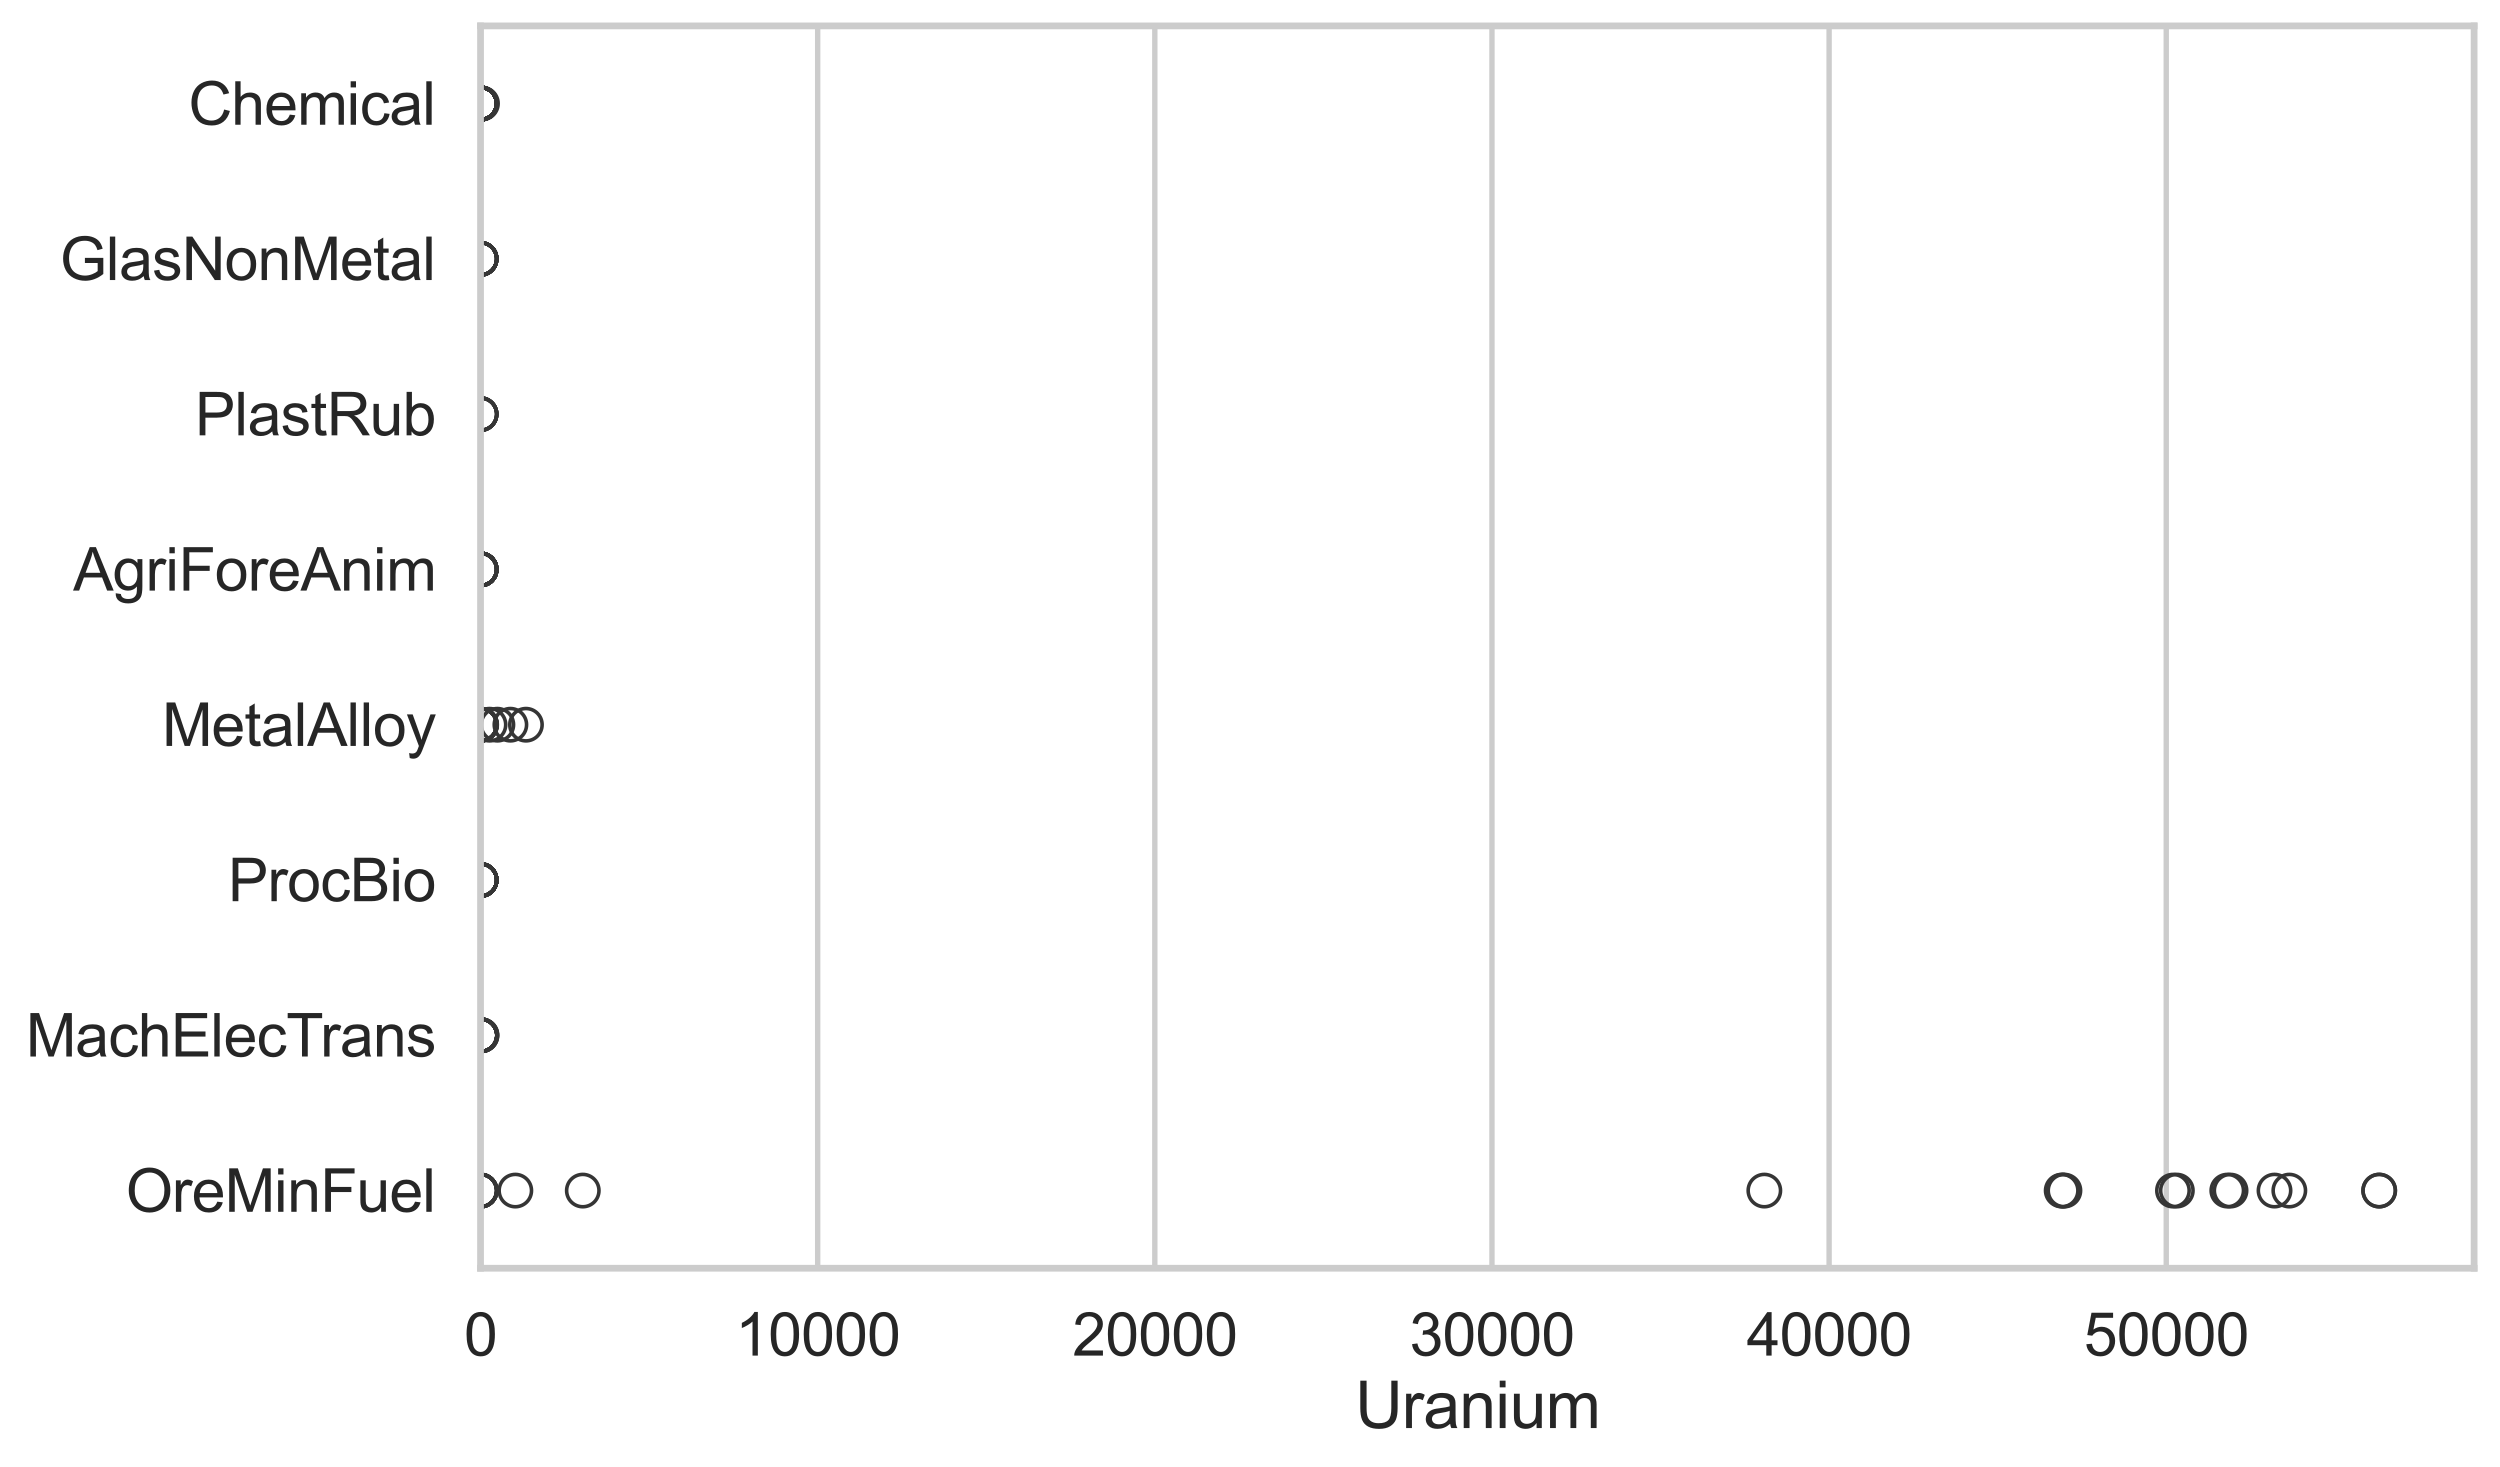 <?xml version="1.0" encoding="utf-8" standalone="no"?>
<!DOCTYPE svg PUBLIC "-//W3C//DTD SVG 1.1//EN"
  "http://www.w3.org/Graphics/SVG/1.1/DTD/svg11.dtd">
<svg xmlns:xlink="http://www.w3.org/1999/xlink" width="695.577pt" height="408.111pt" viewBox="0 0 695.577 408.111" xmlns="http://www.w3.org/2000/svg" version="1.1">
 <defs>
  <style type="text/css">*{stroke-linejoin: round; stroke-linecap: butt}</style>
 </defs>
 <g id="figure_1">
  <g id="patch_1">
   <path d="M 0 408.111 
L 695.577 408.111 
L 695.577 0 
L 0 0 
z
" style="fill: #ffffff"/>
  </g>
  <g id="axes_1">
   <g id="patch_2">
    <path d="M 133.697 352.86 
L 688.377 352.86 
L 688.377 7.2 
L 133.697 7.2 
z
" style="fill: #ffffff"/>
   </g>
   <g id="matplotlib.axis_1">
    <g id="xtick_1">
     <g id="line2d_1">
      <path d="M 133.697 352.86 
L 133.697 7.2 
" clip-path="url(#p83371b6744)" style="fill: none; stroke: #cccccc; stroke-width: 1.5; stroke-linecap: round"/>
     </g>
     <g id="text_1">
      <!-- 0 -->
      <g style="fill: #262626" transform="translate(129.109 377.17) scale(0.165 -0.165)">
       <defs>
        <path id="ArialMT-30" d="M 266 2259 
Q 266 3072 433 3567 
Q 600 4063 929 4331 
Q 1259 4600 1759 4600 
Q 2128 4600 2406 4451 
Q 2684 4303 2865 4023 
Q 3047 3744 3150 3342 
Q 3253 2941 3253 2259 
Q 3253 1453 3087 958 
Q 2922 463 2592 192 
Q 2263 -78 1759 -78 
Q 1097 -78 719 397 
Q 266 969 266 2259 
z
M 844 2259 
Q 844 1131 1108 757 
Q 1372 384 1759 384 
Q 2147 384 2411 759 
Q 2675 1134 2675 2259 
Q 2675 3391 2411 3762 
Q 2147 4134 1753 4134 
Q 1366 4134 1134 3806 
Q 844 3388 844 2259 
z
" transform="scale(0.016)"/>
       </defs>
       <use xlink:href="#ArialMT-30"/>
      </g>
     </g>
    </g>
    <g id="xtick_2">
     <g id="line2d_2">
      <path d="M 227.501 352.86 
L 227.501 7.2 
" clip-path="url(#p83371b6744)" style="fill: none; stroke: #cccccc; stroke-width: 1.5; stroke-linecap: round"/>
     </g>
     <g id="text_2">
      <!-- 10000 -->
      <g style="fill: #262626" transform="translate(204.562 377.17) scale(0.165 -0.165)">
       <defs>
        <path id="ArialMT-31" d="M 2384 0 
L 1822 0 
L 1822 3584 
Q 1619 3391 1289 3197 
Q 959 3003 697 2906 
L 697 3450 
Q 1169 3672 1522 3987 
Q 1875 4303 2022 4600 
L 2384 4600 
L 2384 0 
z
" transform="scale(0.016)"/>
       </defs>
       <use xlink:href="#ArialMT-31"/>
       <use xlink:href="#ArialMT-30" transform="translate(55.615 0)"/>
       <use xlink:href="#ArialMT-30" transform="translate(111.23 0)"/>
       <use xlink:href="#ArialMT-30" transform="translate(166.846 0)"/>
       <use xlink:href="#ArialMT-30" transform="translate(222.461 0)"/>
      </g>
     </g>
    </g>
    <g id="xtick_3">
     <g id="line2d_3">
      <path d="M 321.305 352.86 
L 321.305 7.2 
" clip-path="url(#p83371b6744)" style="fill: none; stroke: #cccccc; stroke-width: 1.5; stroke-linecap: round"/>
     </g>
     <g id="text_3">
      <!-- 20000 -->
      <g style="fill: #262626" transform="translate(298.366 377.17) scale(0.165 -0.165)">
       <defs>
        <path id="ArialMT-32" d="M 3222 541 
L 3222 0 
L 194 0 
Q 188 203 259 391 
Q 375 700 629 1000 
Q 884 1300 1366 1694 
Q 2113 2306 2375 2664 
Q 2638 3022 2638 3341 
Q 2638 3675 2398 3904 
Q 2159 4134 1775 4134 
Q 1369 4134 1125 3890 
Q 881 3647 878 3216 
L 300 3275 
Q 359 3922 746 4261 
Q 1134 4600 1788 4600 
Q 2447 4600 2831 4234 
Q 3216 3869 3216 3328 
Q 3216 3053 3103 2787 
Q 2991 2522 2730 2228 
Q 2469 1934 1863 1422 
Q 1356 997 1212 845 
Q 1069 694 975 541 
L 3222 541 
z
" transform="scale(0.016)"/>
       </defs>
       <use xlink:href="#ArialMT-32"/>
       <use xlink:href="#ArialMT-30" transform="translate(55.615 0)"/>
       <use xlink:href="#ArialMT-30" transform="translate(111.23 0)"/>
       <use xlink:href="#ArialMT-30" transform="translate(166.846 0)"/>
       <use xlink:href="#ArialMT-30" transform="translate(222.461 0)"/>
      </g>
     </g>
    </g>
    <g id="xtick_4">
     <g id="line2d_4">
      <path d="M 415.109 352.86 
L 415.109 7.2 
" clip-path="url(#p83371b6744)" style="fill: none; stroke: #cccccc; stroke-width: 1.5; stroke-linecap: round"/>
     </g>
     <g id="text_4">
      <!-- 30000 -->
      <g style="fill: #262626" transform="translate(392.17 377.17) scale(0.165 -0.165)">
       <defs>
        <path id="ArialMT-33" d="M 269 1209 
L 831 1284 
Q 928 806 1161 595 
Q 1394 384 1728 384 
Q 2125 384 2398 659 
Q 2672 934 2672 1341 
Q 2672 1728 2419 1979 
Q 2166 2231 1775 2231 
Q 1616 2231 1378 2169 
L 1441 2663 
Q 1497 2656 1531 2656 
Q 1891 2656 2178 2843 
Q 2466 3031 2466 3422 
Q 2466 3731 2256 3934 
Q 2047 4138 1716 4138 
Q 1388 4138 1169 3931 
Q 950 3725 888 3313 
L 325 3413 
Q 428 3978 793 4289 
Q 1159 4600 1703 4600 
Q 2078 4600 2393 4439 
Q 2709 4278 2876 4000 
Q 3044 3722 3044 3409 
Q 3044 3113 2884 2869 
Q 2725 2625 2413 2481 
Q 2819 2388 3044 2092 
Q 3269 1797 3269 1353 
Q 3269 753 2831 336 
Q 2394 -81 1725 -81 
Q 1122 -81 723 278 
Q 325 638 269 1209 
z
" transform="scale(0.016)"/>
       </defs>
       <use xlink:href="#ArialMT-33"/>
       <use xlink:href="#ArialMT-30" transform="translate(55.615 0)"/>
       <use xlink:href="#ArialMT-30" transform="translate(111.23 0)"/>
       <use xlink:href="#ArialMT-30" transform="translate(166.846 0)"/>
       <use xlink:href="#ArialMT-30" transform="translate(222.461 0)"/>
      </g>
     </g>
    </g>
    <g id="xtick_5">
     <g id="line2d_5">
      <path d="M 508.912 352.86 
L 508.912 7.2 
" clip-path="url(#p83371b6744)" style="fill: none; stroke: #cccccc; stroke-width: 1.5; stroke-linecap: round"/>
     </g>
     <g id="text_5">
      <!-- 40000 -->
      <g style="fill: #262626" transform="translate(485.974 377.17) scale(0.165 -0.165)">
       <defs>
        <path id="ArialMT-34" d="M 2069 0 
L 2069 1097 
L 81 1097 
L 81 1613 
L 2172 4581 
L 2631 4581 
L 2631 1613 
L 3250 1613 
L 3250 1097 
L 2631 1097 
L 2631 0 
L 2069 0 
z
M 2069 1613 
L 2069 3678 
L 634 1613 
L 2069 1613 
z
" transform="scale(0.016)"/>
       </defs>
       <use xlink:href="#ArialMT-34"/>
       <use xlink:href="#ArialMT-30" transform="translate(55.615 0)"/>
       <use xlink:href="#ArialMT-30" transform="translate(111.23 0)"/>
       <use xlink:href="#ArialMT-30" transform="translate(166.846 0)"/>
       <use xlink:href="#ArialMT-30" transform="translate(222.461 0)"/>
      </g>
     </g>
    </g>
    <g id="xtick_6">
     <g id="line2d_6">
      <path d="M 602.716 352.86 
L 602.716 7.2 
" clip-path="url(#p83371b6744)" style="fill: none; stroke: #cccccc; stroke-width: 1.5; stroke-linecap: round"/>
     </g>
     <g id="text_6">
      <!-- 50000 -->
      <g style="fill: #262626" transform="translate(579.777 377.17) scale(0.165 -0.165)">
       <defs>
        <path id="ArialMT-35" d="M 266 1200 
L 856 1250 
Q 922 819 1161 601 
Q 1400 384 1738 384 
Q 2144 384 2425 690 
Q 2706 997 2706 1503 
Q 2706 1984 2436 2262 
Q 2166 2541 1728 2541 
Q 1456 2541 1237 2417 
Q 1019 2294 894 2097 
L 366 2166 
L 809 4519 
L 3088 4519 
L 3088 3981 
L 1259 3981 
L 1013 2750 
Q 1425 3038 1878 3038 
Q 2478 3038 2890 2622 
Q 3303 2206 3303 1553 
Q 3303 931 2941 478 
Q 2500 -78 1738 -78 
Q 1113 -78 717 272 
Q 322 622 266 1200 
z
" transform="scale(0.016)"/>
       </defs>
       <use xlink:href="#ArialMT-35"/>
       <use xlink:href="#ArialMT-30" transform="translate(55.615 0)"/>
       <use xlink:href="#ArialMT-30" transform="translate(111.23 0)"/>
       <use xlink:href="#ArialMT-30" transform="translate(166.846 0)"/>
       <use xlink:href="#ArialMT-30" transform="translate(222.461 0)"/>
      </g>
     </g>
    </g>
    <g id="text_7">
     <!-- Uranium -->
     <g style="fill: #262626" transform="translate(377.03 397.334) scale(0.18 -0.18)">
      <defs>
       <path id="ArialMT-55" d="M 3500 4581 
L 4106 4581 
L 4106 1934 
Q 4106 1244 3950 837 
Q 3794 431 3386 176 
Q 2978 -78 2316 -78 
Q 1672 -78 1262 144 
Q 853 366 678 786 
Q 503 1206 503 1934 
L 503 4581 
L 1109 4581 
L 1109 1938 
Q 1109 1341 1220 1058 
Q 1331 775 1601 622 
Q 1872 469 2263 469 
Q 2931 469 3215 772 
Q 3500 1075 3500 1938 
L 3500 4581 
z
" transform="scale(0.016)"/>
       <path id="ArialMT-72" d="M 416 0 
L 416 3319 
L 922 3319 
L 922 2816 
Q 1116 3169 1280 3281 
Q 1444 3394 1641 3394 
Q 1925 3394 2219 3213 
L 2025 2691 
Q 1819 2813 1613 2813 
Q 1428 2813 1281 2702 
Q 1134 2591 1072 2394 
Q 978 2094 978 1738 
L 978 0 
L 416 0 
z
" transform="scale(0.016)"/>
       <path id="ArialMT-61" d="M 2588 409 
Q 2275 144 1986 34 
Q 1697 -75 1366 -75 
Q 819 -75 525 192 
Q 231 459 231 875 
Q 231 1119 342 1320 
Q 453 1522 633 1644 
Q 813 1766 1038 1828 
Q 1203 1872 1538 1913 
Q 2219 1994 2541 2106 
Q 2544 2222 2544 2253 
Q 2544 2597 2384 2738 
Q 2169 2928 1744 2928 
Q 1347 2928 1158 2789 
Q 969 2650 878 2297 
L 328 2372 
Q 403 2725 575 2942 
Q 747 3159 1072 3276 
Q 1397 3394 1825 3394 
Q 2250 3394 2515 3294 
Q 2781 3194 2906 3042 
Q 3031 2891 3081 2659 
Q 3109 2516 3109 2141 
L 3109 1391 
Q 3109 606 3145 398 
Q 3181 191 3288 0 
L 2700 0 
Q 2613 175 2588 409 
z
M 2541 1666 
Q 2234 1541 1622 1453 
Q 1275 1403 1131 1340 
Q 988 1278 909 1158 
Q 831 1038 831 891 
Q 831 666 1001 516 
Q 1172 366 1500 366 
Q 1825 366 2078 508 
Q 2331 650 2450 897 
Q 2541 1088 2541 1459 
L 2541 1666 
z
" transform="scale(0.016)"/>
       <path id="ArialMT-6e" d="M 422 0 
L 422 3319 
L 928 3319 
L 928 2847 
Q 1294 3394 1984 3394 
Q 2284 3394 2536 3286 
Q 2788 3178 2913 3003 
Q 3038 2828 3088 2588 
Q 3119 2431 3119 2041 
L 3119 0 
L 2556 0 
L 2556 2019 
Q 2556 2363 2490 2533 
Q 2425 2703 2258 2804 
Q 2091 2906 1866 2906 
Q 1506 2906 1245 2678 
Q 984 2450 984 1813 
L 984 0 
L 422 0 
z
" transform="scale(0.016)"/>
       <path id="ArialMT-69" d="M 425 3934 
L 425 4581 
L 988 4581 
L 988 3934 
L 425 3934 
z
M 425 0 
L 425 3319 
L 988 3319 
L 988 0 
L 425 0 
z
" transform="scale(0.016)"/>
       <path id="ArialMT-75" d="M 2597 0 
L 2597 488 
Q 2209 -75 1544 -75 
Q 1250 -75 995 37 
Q 741 150 617 320 
Q 494 491 444 738 
Q 409 903 409 1263 
L 409 3319 
L 972 3319 
L 972 1478 
Q 972 1038 1006 884 
Q 1059 663 1231 536 
Q 1403 409 1656 409 
Q 1909 409 2131 539 
Q 2353 669 2445 892 
Q 2538 1116 2538 1541 
L 2538 3319 
L 3100 3319 
L 3100 0 
L 2597 0 
z
" transform="scale(0.016)"/>
       <path id="ArialMT-6d" d="M 422 0 
L 422 3319 
L 925 3319 
L 925 2853 
Q 1081 3097 1340 3245 
Q 1600 3394 1931 3394 
Q 2300 3394 2536 3241 
Q 2772 3088 2869 2813 
Q 3263 3394 3894 3394 
Q 4388 3394 4653 3120 
Q 4919 2847 4919 2278 
L 4919 0 
L 4359 0 
L 4359 2091 
Q 4359 2428 4304 2576 
Q 4250 2725 4106 2815 
Q 3963 2906 3769 2906 
Q 3419 2906 3187 2673 
Q 2956 2441 2956 1928 
L 2956 0 
L 2394 0 
L 2394 2156 
Q 2394 2531 2256 2718 
Q 2119 2906 1806 2906 
Q 1569 2906 1367 2781 
Q 1166 2656 1075 2415 
Q 984 2175 984 1722 
L 984 0 
L 422 0 
z
" transform="scale(0.016)"/>
      </defs>
      <use xlink:href="#ArialMT-55"/>
      <use xlink:href="#ArialMT-72" transform="translate(72.217 0)"/>
      <use xlink:href="#ArialMT-61" transform="translate(105.518 0)"/>
      <use xlink:href="#ArialMT-6e" transform="translate(161.133 0)"/>
      <use xlink:href="#ArialMT-69" transform="translate(216.748 0)"/>
      <use xlink:href="#ArialMT-75" transform="translate(238.965 0)"/>
      <use xlink:href="#ArialMT-6d" transform="translate(294.58 0)"/>
     </g>
    </g>
   </g>
   <g id="matplotlib.axis_2">
    <g id="ytick_1">
     <g id="text_8">
      <!-- Chemical -->
      <g style="fill: #262626" transform="translate(52.428 34.709) scale(0.165 -0.165)">
       <defs>
        <path id="ArialMT-43" d="M 3763 1606 
L 4369 1453 
Q 4178 706 3683 314 
Q 3188 -78 2472 -78 
Q 1731 -78 1267 223 
Q 803 525 561 1097 
Q 319 1669 319 2325 
Q 319 3041 592 3573 
Q 866 4106 1370 4382 
Q 1875 4659 2481 4659 
Q 3169 4659 3637 4309 
Q 4106 3959 4291 3325 
L 3694 3184 
Q 3534 3684 3231 3912 
Q 2928 4141 2469 4141 
Q 1941 4141 1586 3887 
Q 1231 3634 1087 3207 
Q 944 2781 944 2328 
Q 944 1744 1114 1308 
Q 1284 872 1643 656 
Q 2003 441 2422 441 
Q 2931 441 3284 734 
Q 3638 1028 3763 1606 
z
" transform="scale(0.016)"/>
        <path id="ArialMT-68" d="M 422 0 
L 422 4581 
L 984 4581 
L 984 2938 
Q 1378 3394 1978 3394 
Q 2347 3394 2619 3248 
Q 2891 3103 3008 2847 
Q 3125 2591 3125 2103 
L 3125 0 
L 2563 0 
L 2563 2103 
Q 2563 2525 2380 2717 
Q 2197 2909 1863 2909 
Q 1613 2909 1392 2779 
Q 1172 2650 1078 2428 
Q 984 2206 984 1816 
L 984 0 
L 422 0 
z
" transform="scale(0.016)"/>
        <path id="ArialMT-65" d="M 2694 1069 
L 3275 997 
Q 3138 488 2766 206 
Q 2394 -75 1816 -75 
Q 1088 -75 661 373 
Q 234 822 234 1631 
Q 234 2469 665 2931 
Q 1097 3394 1784 3394 
Q 2450 3394 2872 2941 
Q 3294 2488 3294 1666 
Q 3294 1616 3291 1516 
L 816 1516 
Q 847 969 1125 678 
Q 1403 388 1819 388 
Q 2128 388 2347 550 
Q 2566 713 2694 1069 
z
M 847 1978 
L 2700 1978 
Q 2663 2397 2488 2606 
Q 2219 2931 1791 2931 
Q 1403 2931 1139 2672 
Q 875 2413 847 1978 
z
" transform="scale(0.016)"/>
        <path id="ArialMT-63" d="M 2588 1216 
L 3141 1144 
Q 3050 572 2676 248 
Q 2303 -75 1759 -75 
Q 1078 -75 664 370 
Q 250 816 250 1647 
Q 250 2184 428 2587 
Q 606 2991 970 3192 
Q 1334 3394 1763 3394 
Q 2303 3394 2647 3120 
Q 2991 2847 3088 2344 
L 2541 2259 
Q 2463 2594 2264 2762 
Q 2066 2931 1784 2931 
Q 1359 2931 1093 2626 
Q 828 2322 828 1663 
Q 828 994 1084 691 
Q 1341 388 1753 388 
Q 2084 388 2306 591 
Q 2528 794 2588 1216 
z
" transform="scale(0.016)"/>
        <path id="ArialMT-6c" d="M 409 0 
L 409 4581 
L 972 4581 
L 972 0 
L 409 0 
z
" transform="scale(0.016)"/>
       </defs>
       <use xlink:href="#ArialMT-43"/>
       <use xlink:href="#ArialMT-68" transform="translate(72.217 0)"/>
       <use xlink:href="#ArialMT-65" transform="translate(127.832 0)"/>
       <use xlink:href="#ArialMT-6d" transform="translate(183.447 0)"/>
       <use xlink:href="#ArialMT-69" transform="translate(266.748 0)"/>
       <use xlink:href="#ArialMT-63" transform="translate(288.965 0)"/>
       <use xlink:href="#ArialMT-61" transform="translate(338.965 0)"/>
       <use xlink:href="#ArialMT-6c" transform="translate(394.58 0)"/>
      </g>
     </g>
    </g>
    <g id="ytick_2">
     <g id="text_9">
      <!-- GlasNonMetal -->
      <g style="fill: #262626" transform="translate(16.659 77.916) scale(0.165 -0.165)">
       <defs>
        <path id="ArialMT-47" d="M 2638 1797 
L 2638 2334 
L 4578 2338 
L 4578 638 
Q 4131 281 3656 101 
Q 3181 -78 2681 -78 
Q 2006 -78 1454 211 
Q 903 500 622 1047 
Q 341 1594 341 2269 
Q 341 2938 620 3517 
Q 900 4097 1425 4378 
Q 1950 4659 2634 4659 
Q 3131 4659 3532 4498 
Q 3934 4338 4162 4050 
Q 4391 3763 4509 3300 
L 3963 3150 
Q 3859 3500 3706 3700 
Q 3553 3900 3268 4020 
Q 2984 4141 2638 4141 
Q 2222 4141 1919 4014 
Q 1616 3888 1430 3681 
Q 1244 3475 1141 3228 
Q 966 2803 966 2306 
Q 966 1694 1177 1281 
Q 1388 869 1791 669 
Q 2194 469 2647 469 
Q 3041 469 3416 620 
Q 3791 772 3984 944 
L 3984 1797 
L 2638 1797 
z
" transform="scale(0.016)"/>
        <path id="ArialMT-73" d="M 197 991 
L 753 1078 
Q 800 744 1014 566 
Q 1228 388 1613 388 
Q 2000 388 2187 545 
Q 2375 703 2375 916 
Q 2375 1106 2209 1216 
Q 2094 1291 1634 1406 
Q 1016 1563 777 1677 
Q 538 1791 414 1992 
Q 291 2194 291 2438 
Q 291 2659 392 2848 
Q 494 3038 669 3163 
Q 800 3259 1026 3326 
Q 1253 3394 1513 3394 
Q 1903 3394 2198 3281 
Q 2494 3169 2634 2976 
Q 2775 2784 2828 2463 
L 2278 2388 
Q 2241 2644 2061 2787 
Q 1881 2931 1553 2931 
Q 1166 2931 1000 2803 
Q 834 2675 834 2503 
Q 834 2394 903 2306 
Q 972 2216 1119 2156 
Q 1203 2125 1616 2013 
Q 2213 1853 2448 1751 
Q 2684 1650 2818 1456 
Q 2953 1263 2953 975 
Q 2953 694 2789 445 
Q 2625 197 2315 61 
Q 2006 -75 1616 -75 
Q 969 -75 630 194 
Q 291 463 197 991 
z
" transform="scale(0.016)"/>
        <path id="ArialMT-4e" d="M 488 0 
L 488 4581 
L 1109 4581 
L 3516 984 
L 3516 4581 
L 4097 4581 
L 4097 0 
L 3475 0 
L 1069 3600 
L 1069 0 
L 488 0 
z
" transform="scale(0.016)"/>
        <path id="ArialMT-6f" d="M 213 1659 
Q 213 2581 725 3025 
Q 1153 3394 1769 3394 
Q 2453 3394 2887 2945 
Q 3322 2497 3322 1706 
Q 3322 1066 3130 698 
Q 2938 331 2570 128 
Q 2203 -75 1769 -75 
Q 1072 -75 642 372 
Q 213 819 213 1659 
z
M 791 1659 
Q 791 1022 1069 705 
Q 1347 388 1769 388 
Q 2188 388 2466 706 
Q 2744 1025 2744 1678 
Q 2744 2294 2464 2611 
Q 2184 2928 1769 2928 
Q 1347 2928 1069 2612 
Q 791 2297 791 1659 
z
" transform="scale(0.016)"/>
        <path id="ArialMT-4d" d="M 475 0 
L 475 4581 
L 1388 4581 
L 2472 1338 
Q 2622 884 2691 659 
Q 2769 909 2934 1394 
L 4031 4581 
L 4847 4581 
L 4847 0 
L 4263 0 
L 4263 3834 
L 2931 0 
L 2384 0 
L 1059 3900 
L 1059 0 
L 475 0 
z
" transform="scale(0.016)"/>
        <path id="ArialMT-74" d="M 1650 503 
L 1731 6 
Q 1494 -44 1306 -44 
Q 1000 -44 831 53 
Q 663 150 594 308 
Q 525 466 525 972 
L 525 2881 
L 113 2881 
L 113 3319 
L 525 3319 
L 525 4141 
L 1084 4478 
L 1084 3319 
L 1650 3319 
L 1650 2881 
L 1084 2881 
L 1084 941 
Q 1084 700 1114 631 
Q 1144 563 1211 522 
Q 1278 481 1403 481 
Q 1497 481 1650 503 
z
" transform="scale(0.016)"/>
       </defs>
       <use xlink:href="#ArialMT-47"/>
       <use xlink:href="#ArialMT-6c" transform="translate(77.783 0)"/>
       <use xlink:href="#ArialMT-61" transform="translate(100 0)"/>
       <use xlink:href="#ArialMT-73" transform="translate(155.615 0)"/>
       <use xlink:href="#ArialMT-4e" transform="translate(205.615 0)"/>
       <use xlink:href="#ArialMT-6f" transform="translate(277.832 0)"/>
       <use xlink:href="#ArialMT-6e" transform="translate(333.447 0)"/>
       <use xlink:href="#ArialMT-4d" transform="translate(389.062 0)"/>
       <use xlink:href="#ArialMT-65" transform="translate(472.363 0)"/>
       <use xlink:href="#ArialMT-74" transform="translate(527.979 0)"/>
       <use xlink:href="#ArialMT-61" transform="translate(555.762 0)"/>
       <use xlink:href="#ArialMT-6c" transform="translate(611.377 0)"/>
      </g>
     </g>
    </g>
    <g id="ytick_3">
     <g id="text_10">
      <!-- PlastRub -->
      <g style="fill: #262626" transform="translate(54.248 121.124) scale(0.165 -0.165)">
       <defs>
        <path id="ArialMT-50" d="M 494 0 
L 494 4581 
L 2222 4581 
Q 2678 4581 2919 4538 
Q 3256 4481 3484 4323 
Q 3713 4166 3852 3881 
Q 3991 3597 3991 3256 
Q 3991 2672 3619 2267 
Q 3247 1863 2275 1863 
L 1100 1863 
L 1100 0 
L 494 0 
z
M 1100 2403 
L 2284 2403 
Q 2872 2403 3119 2622 
Q 3366 2841 3366 3238 
Q 3366 3525 3220 3729 
Q 3075 3934 2838 4000 
Q 2684 4041 2272 4041 
L 1100 4041 
L 1100 2403 
z
" transform="scale(0.016)"/>
        <path id="ArialMT-52" d="M 503 0 
L 503 4581 
L 2534 4581 
Q 3147 4581 3465 4457 
Q 3784 4334 3975 4021 
Q 4166 3709 4166 3331 
Q 4166 2844 3850 2509 
Q 3534 2175 2875 2084 
Q 3116 1969 3241 1856 
Q 3506 1613 3744 1247 
L 4541 0 
L 3778 0 
L 3172 953 
Q 2906 1366 2734 1584 
Q 2563 1803 2427 1890 
Q 2291 1978 2150 2013 
Q 2047 2034 1813 2034 
L 1109 2034 
L 1109 0 
L 503 0 
z
M 1109 2559 
L 2413 2559 
Q 2828 2559 3062 2645 
Q 3297 2731 3419 2920 
Q 3541 3109 3541 3331 
Q 3541 3656 3305 3865 
Q 3069 4075 2559 4075 
L 1109 4075 
L 1109 2559 
z
" transform="scale(0.016)"/>
        <path id="ArialMT-62" d="M 941 0 
L 419 0 
L 419 4581 
L 981 4581 
L 981 2947 
Q 1338 3394 1891 3394 
Q 2197 3394 2470 3270 
Q 2744 3147 2920 2923 
Q 3097 2700 3197 2384 
Q 3297 2069 3297 1709 
Q 3297 856 2875 390 
Q 2453 -75 1863 -75 
Q 1275 -75 941 416 
L 941 0 
z
M 934 1684 
Q 934 1088 1097 822 
Q 1363 388 1816 388 
Q 2184 388 2453 708 
Q 2722 1028 2722 1663 
Q 2722 2313 2464 2622 
Q 2206 2931 1841 2931 
Q 1472 2931 1203 2611 
Q 934 2291 934 1684 
z
" transform="scale(0.016)"/>
       </defs>
       <use xlink:href="#ArialMT-50"/>
       <use xlink:href="#ArialMT-6c" transform="translate(66.699 0)"/>
       <use xlink:href="#ArialMT-61" transform="translate(88.916 0)"/>
       <use xlink:href="#ArialMT-73" transform="translate(144.531 0)"/>
       <use xlink:href="#ArialMT-74" transform="translate(194.531 0)"/>
       <use xlink:href="#ArialMT-52" transform="translate(222.314 0)"/>
       <use xlink:href="#ArialMT-75" transform="translate(294.531 0)"/>
       <use xlink:href="#ArialMT-62" transform="translate(350.146 0)"/>
      </g>
     </g>
    </g>
    <g id="ytick_4">
     <g id="text_11">
      <!-- AgriForeAnim -->
      <g style="fill: #262626" transform="translate(20.341 164.331) scale(0.165 -0.165)">
       <defs>
        <path id="ArialMT-41" d="M -9 0 
L 1750 4581 
L 2403 4581 
L 4278 0 
L 3588 0 
L 3053 1388 
L 1138 1388 
L 634 0 
L -9 0 
z
M 1313 1881 
L 2866 1881 
L 2388 3150 
Q 2169 3728 2063 4100 
Q 1975 3659 1816 3225 
L 1313 1881 
z
" transform="scale(0.016)"/>
        <path id="ArialMT-67" d="M 319 -275 
L 866 -356 
Q 900 -609 1056 -725 
Q 1266 -881 1628 -881 
Q 2019 -881 2231 -725 
Q 2444 -569 2519 -288 
Q 2563 -116 2559 434 
Q 2191 0 1641 0 
Q 956 0 581 494 
Q 206 988 206 1678 
Q 206 2153 378 2554 
Q 550 2956 876 3175 
Q 1203 3394 1644 3394 
Q 2231 3394 2613 2919 
L 2613 3319 
L 3131 3319 
L 3131 450 
Q 3131 -325 2973 -648 
Q 2816 -972 2473 -1159 
Q 2131 -1347 1631 -1347 
Q 1038 -1347 672 -1080 
Q 306 -813 319 -275 
z
M 784 1719 
Q 784 1066 1043 766 
Q 1303 466 1694 466 
Q 2081 466 2343 764 
Q 2606 1063 2606 1700 
Q 2606 2309 2336 2618 
Q 2066 2928 1684 2928 
Q 1309 2928 1046 2623 
Q 784 2319 784 1719 
z
" transform="scale(0.016)"/>
        <path id="ArialMT-46" d="M 525 0 
L 525 4581 
L 3616 4581 
L 3616 4041 
L 1131 4041 
L 1131 2622 
L 3281 2622 
L 3281 2081 
L 1131 2081 
L 1131 0 
L 525 0 
z
" transform="scale(0.016)"/>
       </defs>
       <use xlink:href="#ArialMT-41"/>
       <use xlink:href="#ArialMT-67" transform="translate(66.699 0)"/>
       <use xlink:href="#ArialMT-72" transform="translate(122.314 0)"/>
       <use xlink:href="#ArialMT-69" transform="translate(155.615 0)"/>
       <use xlink:href="#ArialMT-46" transform="translate(177.832 0)"/>
       <use xlink:href="#ArialMT-6f" transform="translate(238.916 0)"/>
       <use xlink:href="#ArialMT-72" transform="translate(294.531 0)"/>
       <use xlink:href="#ArialMT-65" transform="translate(327.832 0)"/>
       <use xlink:href="#ArialMT-41" transform="translate(383.447 0)"/>
       <use xlink:href="#ArialMT-6e" transform="translate(450.146 0)"/>
       <use xlink:href="#ArialMT-69" transform="translate(505.762 0)"/>
       <use xlink:href="#ArialMT-6d" transform="translate(527.979 0)"/>
      </g>
     </g>
    </g>
    <g id="ytick_5">
     <g id="text_12">
      <!-- MetalAlloy -->
      <g style="fill: #262626" transform="translate(45.088 207.539) scale(0.165 -0.165)">
       <defs>
        <path id="ArialMT-79" d="M 397 -1278 
L 334 -750 
Q 519 -800 656 -800 
Q 844 -800 956 -737 
Q 1069 -675 1141 -563 
Q 1194 -478 1313 -144 
Q 1328 -97 1363 -6 
L 103 3319 
L 709 3319 
L 1400 1397 
Q 1534 1031 1641 628 
Q 1738 1016 1872 1384 
L 2581 3319 
L 3144 3319 
L 1881 -56 
Q 1678 -603 1566 -809 
Q 1416 -1088 1222 -1217 
Q 1028 -1347 759 -1347 
Q 597 -1347 397 -1278 
z
" transform="scale(0.016)"/>
       </defs>
       <use xlink:href="#ArialMT-4d"/>
       <use xlink:href="#ArialMT-65" transform="translate(83.301 0)"/>
       <use xlink:href="#ArialMT-74" transform="translate(138.916 0)"/>
       <use xlink:href="#ArialMT-61" transform="translate(166.699 0)"/>
       <use xlink:href="#ArialMT-6c" transform="translate(222.314 0)"/>
       <use xlink:href="#ArialMT-41" transform="translate(244.531 0)"/>
       <use xlink:href="#ArialMT-6c" transform="translate(311.23 0)"/>
       <use xlink:href="#ArialMT-6c" transform="translate(333.447 0)"/>
       <use xlink:href="#ArialMT-6f" transform="translate(355.664 0)"/>
       <use xlink:href="#ArialMT-79" transform="translate(411.279 0)"/>
      </g>
     </g>
    </g>
    <g id="ytick_6">
     <g id="text_13">
      <!-- ProcBio -->
      <g style="fill: #262626" transform="translate(63.424 250.746) scale(0.165 -0.165)">
       <defs>
        <path id="ArialMT-42" d="M 469 0 
L 469 4581 
L 2188 4581 
Q 2713 4581 3030 4442 
Q 3347 4303 3526 4014 
Q 3706 3725 3706 3409 
Q 3706 3116 3547 2856 
Q 3388 2597 3066 2438 
Q 3481 2316 3704 2022 
Q 3928 1728 3928 1328 
Q 3928 1006 3792 729 
Q 3656 453 3456 303 
Q 3256 153 2954 76 
Q 2653 0 2216 0 
L 469 0 
z
M 1075 2656 
L 2066 2656 
Q 2469 2656 2644 2709 
Q 2875 2778 2992 2937 
Q 3109 3097 3109 3338 
Q 3109 3566 3000 3739 
Q 2891 3913 2687 3977 
Q 2484 4041 1991 4041 
L 1075 4041 
L 1075 2656 
z
M 1075 541 
L 2216 541 
Q 2509 541 2628 563 
Q 2838 600 2978 687 
Q 3119 775 3209 942 
Q 3300 1109 3300 1328 
Q 3300 1584 3169 1773 
Q 3038 1963 2805 2039 
Q 2572 2116 2134 2116 
L 1075 2116 
L 1075 541 
z
" transform="scale(0.016)"/>
       </defs>
       <use xlink:href="#ArialMT-50"/>
       <use xlink:href="#ArialMT-72" transform="translate(66.699 0)"/>
       <use xlink:href="#ArialMT-6f" transform="translate(100 0)"/>
       <use xlink:href="#ArialMT-63" transform="translate(155.615 0)"/>
       <use xlink:href="#ArialMT-42" transform="translate(205.615 0)"/>
       <use xlink:href="#ArialMT-69" transform="translate(272.314 0)"/>
       <use xlink:href="#ArialMT-6f" transform="translate(294.531 0)"/>
      </g>
     </g>
    </g>
    <g id="ytick_7">
     <g id="text_14">
      <!-- MachElecTrans -->
      <g style="fill: #262626" transform="translate(7.2 293.954) scale(0.165 -0.165)">
       <defs>
        <path id="ArialMT-45" d="M 506 0 
L 506 4581 
L 3819 4581 
L 3819 4041 
L 1113 4041 
L 1113 2638 
L 3647 2638 
L 3647 2100 
L 1113 2100 
L 1113 541 
L 3925 541 
L 3925 0 
L 506 0 
z
" transform="scale(0.016)"/>
        <path id="ArialMT-54" d="M 1659 0 
L 1659 4041 
L 150 4041 
L 150 4581 
L 3781 4581 
L 3781 4041 
L 2266 4041 
L 2266 0 
L 1659 0 
z
" transform="scale(0.016)"/>
       </defs>
       <use xlink:href="#ArialMT-4d"/>
       <use xlink:href="#ArialMT-61" transform="translate(83.301 0)"/>
       <use xlink:href="#ArialMT-63" transform="translate(138.916 0)"/>
       <use xlink:href="#ArialMT-68" transform="translate(188.916 0)"/>
       <use xlink:href="#ArialMT-45" transform="translate(244.531 0)"/>
       <use xlink:href="#ArialMT-6c" transform="translate(311.23 0)"/>
       <use xlink:href="#ArialMT-65" transform="translate(333.447 0)"/>
       <use xlink:href="#ArialMT-63" transform="translate(389.062 0)"/>
       <use xlink:href="#ArialMT-54" transform="translate(439.062 0)"/>
       <use xlink:href="#ArialMT-72" transform="translate(496.396 0)"/>
       <use xlink:href="#ArialMT-61" transform="translate(529.697 0)"/>
       <use xlink:href="#ArialMT-6e" transform="translate(585.312 0)"/>
       <use xlink:href="#ArialMT-73" transform="translate(640.928 0)"/>
      </g>
     </g>
    </g>
    <g id="ytick_8">
     <g id="text_15">
      <!-- OreMinFuel -->
      <g style="fill: #262626" transform="translate(35.013 337.161) scale(0.165 -0.165)">
       <defs>
        <path id="ArialMT-4f" d="M 309 2231 
Q 309 3372 921 4017 
Q 1534 4663 2503 4663 
Q 3138 4663 3647 4359 
Q 4156 4056 4423 3514 
Q 4691 2972 4691 2284 
Q 4691 1588 4409 1038 
Q 4128 488 3612 205 
Q 3097 -78 2500 -78 
Q 1853 -78 1343 234 
Q 834 547 571 1087 
Q 309 1628 309 2231 
z
M 934 2222 
Q 934 1394 1379 917 
Q 1825 441 2497 441 
Q 3181 441 3623 922 
Q 4066 1403 4066 2288 
Q 4066 2847 3877 3264 
Q 3688 3681 3323 3911 
Q 2959 4141 2506 4141 
Q 1863 4141 1398 3698 
Q 934 3256 934 2222 
z
" transform="scale(0.016)"/>
       </defs>
       <use xlink:href="#ArialMT-4f"/>
       <use xlink:href="#ArialMT-72" transform="translate(77.783 0)"/>
       <use xlink:href="#ArialMT-65" transform="translate(111.084 0)"/>
       <use xlink:href="#ArialMT-4d" transform="translate(166.699 0)"/>
       <use xlink:href="#ArialMT-69" transform="translate(250 0)"/>
       <use xlink:href="#ArialMT-6e" transform="translate(272.217 0)"/>
       <use xlink:href="#ArialMT-46" transform="translate(327.832 0)"/>
       <use xlink:href="#ArialMT-75" transform="translate(388.916 0)"/>
       <use xlink:href="#ArialMT-65" transform="translate(444.531 0)"/>
       <use xlink:href="#ArialMT-6c" transform="translate(500.146 0)"/>
      </g>
     </g>
    </g>
   </g>
   <g id="patch_3">
    <path d="M 133.697 11.521 
L 133.697 46.087 
L 133.698 46.087 
L 133.698 11.521 
L 133.697 11.521 
z
" clip-path="url(#p83371b6744)" style="fill: #ca74db; stroke: #353535; stroke-linejoin: miter"/>
   </g>
   <g id="line2d_7">
    <path d="M 133.697 28.804 
L 133.697 28.804 
" clip-path="url(#p83371b6744)" style="fill: none; stroke: #353535"/>
   </g>
   <g id="line2d_8">
    <path d="M 133.698 28.804 
L 133.698 28.804 
" clip-path="url(#p83371b6744)" style="fill: none; stroke: #353535"/>
   </g>
   <g id="line2d_9">
    <path d="M 133.697 20.162 
L 133.697 37.445 
" clip-path="url(#p83371b6744)" style="fill: none; stroke: #353535; stroke-linecap: round"/>
   </g>
   <g id="line2d_10">
    <path d="M 133.698 20.162 
L 133.698 37.445 
" clip-path="url(#p83371b6744)" style="fill: none; stroke: #353535; stroke-linecap: round"/>
   </g>
   <g id="line2d_11">
    <defs>
     <path id="m9e84cd1486" d="M 0 4.5 
C 1.193 4.5 2.338 4.026 3.182 3.182 
C 4.026 2.338 4.5 1.193 4.5 0 
C 4.5 -1.193 4.026 -2.338 3.182 -3.182 
C 2.338 -4.026 1.193 -4.5 0 -4.5 
C -1.193 -4.5 -2.338 -4.026 -3.182 -3.182 
C -4.026 -2.338 -4.5 -1.193 -4.5 0 
C -4.5 1.193 -4.026 2.338 -3.182 3.182 
C -2.338 4.026 -1.193 4.5 0 4.5 
z
" style="stroke: #353535"/>
    </defs>
    <g clip-path="url(#p83371b6744)">
     <use xlink:href="#m9e84cd1486" x="133.704" y="28.804" style="fill-opacity: 0; stroke: #353535"/>
     <use xlink:href="#m9e84cd1486" x="133.699" y="28.804" style="fill-opacity: 0; stroke: #353535"/>
     <use xlink:href="#m9e84cd1486" x="133.734" y="28.804" style="fill-opacity: 0; stroke: #353535"/>
     <use xlink:href="#m9e84cd1486" x="133.699" y="28.804" style="fill-opacity: 0; stroke: #353535"/>
     <use xlink:href="#m9e84cd1486" x="133.757" y="28.804" style="fill-opacity: 0; stroke: #353535"/>
     <use xlink:href="#m9e84cd1486" x="133.699" y="28.804" style="fill-opacity: 0; stroke: #353535"/>
     <use xlink:href="#m9e84cd1486" x="133.701" y="28.804" style="fill-opacity: 0; stroke: #353535"/>
     <use xlink:href="#m9e84cd1486" x="133.702" y="28.804" style="fill-opacity: 0; stroke: #353535"/>
     <use xlink:href="#m9e84cd1486" x="133.699" y="28.804" style="fill-opacity: 0; stroke: #353535"/>
     <use xlink:href="#m9e84cd1486" x="133.843" y="28.804" style="fill-opacity: 0; stroke: #353535"/>
     <use xlink:href="#m9e84cd1486" x="133.7" y="28.804" style="fill-opacity: 0; stroke: #353535"/>
     <use xlink:href="#m9e84cd1486" x="133.721" y="28.804" style="fill-opacity: 0; stroke: #353535"/>
     <use xlink:href="#m9e84cd1486" x="133.699" y="28.804" style="fill-opacity: 0; stroke: #353535"/>
     <use xlink:href="#m9e84cd1486" x="133.699" y="28.804" style="fill-opacity: 0; stroke: #353535"/>
     <use xlink:href="#m9e84cd1486" x="133.699" y="28.804" style="fill-opacity: 0; stroke: #353535"/>
     <use xlink:href="#m9e84cd1486" x="133.703" y="28.804" style="fill-opacity: 0; stroke: #353535"/>
     <use xlink:href="#m9e84cd1486" x="133.846" y="28.804" style="fill-opacity: 0; stroke: #353535"/>
     <use xlink:href="#m9e84cd1486" x="133.741" y="28.804" style="fill-opacity: 0; stroke: #353535"/>
     <use xlink:href="#m9e84cd1486" x="133.746" y="28.804" style="fill-opacity: 0; stroke: #353535"/>
     <use xlink:href="#m9e84cd1486" x="133.699" y="28.804" style="fill-opacity: 0; stroke: #353535"/>
     <use xlink:href="#m9e84cd1486" x="133.699" y="28.804" style="fill-opacity: 0; stroke: #353535"/>
     <use xlink:href="#m9e84cd1486" x="133.719" y="28.804" style="fill-opacity: 0; stroke: #353535"/>
     <use xlink:href="#m9e84cd1486" x="133.699" y="28.804" style="fill-opacity: 0; stroke: #353535"/>
     <use xlink:href="#m9e84cd1486" x="133.699" y="28.804" style="fill-opacity: 0; stroke: #353535"/>
     <use xlink:href="#m9e84cd1486" x="133.699" y="28.804" style="fill-opacity: 0; stroke: #353535"/>
     <use xlink:href="#m9e84cd1486" x="133.702" y="28.804" style="fill-opacity: 0; stroke: #353535"/>
     <use xlink:href="#m9e84cd1486" x="133.699" y="28.804" style="fill-opacity: 0; stroke: #353535"/>
     <use xlink:href="#m9e84cd1486" x="133.699" y="28.804" style="fill-opacity: 0; stroke: #353535"/>
     <use xlink:href="#m9e84cd1486" x="133.733" y="28.804" style="fill-opacity: 0; stroke: #353535"/>
     <use xlink:href="#m9e84cd1486" x="133.699" y="28.804" style="fill-opacity: 0; stroke: #353535"/>
     <use xlink:href="#m9e84cd1486" x="133.699" y="28.804" style="fill-opacity: 0; stroke: #353535"/>
     <use xlink:href="#m9e84cd1486" x="133.699" y="28.804" style="fill-opacity: 0; stroke: #353535"/>
     <use xlink:href="#m9e84cd1486" x="133.706" y="28.804" style="fill-opacity: 0; stroke: #353535"/>
     <use xlink:href="#m9e84cd1486" x="133.704" y="28.804" style="fill-opacity: 0; stroke: #353535"/>
     <use xlink:href="#m9e84cd1486" x="133.699" y="28.804" style="fill-opacity: 0; stroke: #353535"/>
     <use xlink:href="#m9e84cd1486" x="133.699" y="28.804" style="fill-opacity: 0; stroke: #353535"/>
     <use xlink:href="#m9e84cd1486" x="133.7" y="28.804" style="fill-opacity: 0; stroke: #353535"/>
     <use xlink:href="#m9e84cd1486" x="133.699" y="28.804" style="fill-opacity: 0; stroke: #353535"/>
     <use xlink:href="#m9e84cd1486" x="133.699" y="28.804" style="fill-opacity: 0; stroke: #353535"/>
     <use xlink:href="#m9e84cd1486" x="133.699" y="28.804" style="fill-opacity: 0; stroke: #353535"/>
     <use xlink:href="#m9e84cd1486" x="133.71" y="28.804" style="fill-opacity: 0; stroke: #353535"/>
     <use xlink:href="#m9e84cd1486" x="133.72" y="28.804" style="fill-opacity: 0; stroke: #353535"/>
     <use xlink:href="#m9e84cd1486" x="133.7" y="28.804" style="fill-opacity: 0; stroke: #353535"/>
     <use xlink:href="#m9e84cd1486" x="133.7" y="28.804" style="fill-opacity: 0; stroke: #353535"/>
     <use xlink:href="#m9e84cd1486" x="133.702" y="28.804" style="fill-opacity: 0; stroke: #353535"/>
     <use xlink:href="#m9e84cd1486" x="133.699" y="28.804" style="fill-opacity: 0; stroke: #353535"/>
     <use xlink:href="#m9e84cd1486" x="133.706" y="28.804" style="fill-opacity: 0; stroke: #353535"/>
     <use xlink:href="#m9e84cd1486" x="133.703" y="28.804" style="fill-opacity: 0; stroke: #353535"/>
     <use xlink:href="#m9e84cd1486" x="133.699" y="28.804" style="fill-opacity: 0; stroke: #353535"/>
     <use xlink:href="#m9e84cd1486" x="133.708" y="28.804" style="fill-opacity: 0; stroke: #353535"/>
     <use xlink:href="#m9e84cd1486" x="134.101" y="28.804" style="fill-opacity: 0; stroke: #353535"/>
     <use xlink:href="#m9e84cd1486" x="133.805" y="28.804" style="fill-opacity: 0; stroke: #353535"/>
     <use xlink:href="#m9e84cd1486" x="133.722" y="28.804" style="fill-opacity: 0; stroke: #353535"/>
     <use xlink:href="#m9e84cd1486" x="133.699" y="28.804" style="fill-opacity: 0; stroke: #353535"/>
     <use xlink:href="#m9e84cd1486" x="133.702" y="28.804" style="fill-opacity: 0; stroke: #353535"/>
     <use xlink:href="#m9e84cd1486" x="133.701" y="28.804" style="fill-opacity: 0; stroke: #353535"/>
     <use xlink:href="#m9e84cd1486" x="133.7" y="28.804" style="fill-opacity: 0; stroke: #353535"/>
     <use xlink:href="#m9e84cd1486" x="133.701" y="28.804" style="fill-opacity: 0; stroke: #353535"/>
     <use xlink:href="#m9e84cd1486" x="133.699" y="28.804" style="fill-opacity: 0; stroke: #353535"/>
     <use xlink:href="#m9e84cd1486" x="133.699" y="28.804" style="fill-opacity: 0; stroke: #353535"/>
     <use xlink:href="#m9e84cd1486" x="133.705" y="28.804" style="fill-opacity: 0; stroke: #353535"/>
     <use xlink:href="#m9e84cd1486" x="133.758" y="28.804" style="fill-opacity: 0; stroke: #353535"/>
     <use xlink:href="#m9e84cd1486" x="133.699" y="28.804" style="fill-opacity: 0; stroke: #353535"/>
     <use xlink:href="#m9e84cd1486" x="133.698" y="28.804" style="fill-opacity: 0; stroke: #353535"/>
     <use xlink:href="#m9e84cd1486" x="133.711" y="28.804" style="fill-opacity: 0; stroke: #353535"/>
     <use xlink:href="#m9e84cd1486" x="133.705" y="28.804" style="fill-opacity: 0; stroke: #353535"/>
     <use xlink:href="#m9e84cd1486" x="133.708" y="28.804" style="fill-opacity: 0; stroke: #353535"/>
     <use xlink:href="#m9e84cd1486" x="133.702" y="28.804" style="fill-opacity: 0; stroke: #353535"/>
     <use xlink:href="#m9e84cd1486" x="133.703" y="28.804" style="fill-opacity: 0; stroke: #353535"/>
     <use xlink:href="#m9e84cd1486" x="133.733" y="28.804" style="fill-opacity: 0; stroke: #353535"/>
    </g>
   </g>
   <g id="patch_4">
    <path d="M 133.697 54.728 
L 133.697 89.294 
L 133.697 89.294 
L 133.697 54.728 
L 133.697 54.728 
z
" clip-path="url(#p83371b6744)" style="fill: #5ca236; stroke: #353535; stroke-linejoin: miter"/>
   </g>
   <g id="line2d_12">
    <path d="M 133.697 72.011 
L 133.697 72.011 
" clip-path="url(#p83371b6744)" style="fill: none; stroke: #353535"/>
   </g>
   <g id="line2d_13">
    <path d="M 133.697 72.011 
L 133.697 72.011 
" clip-path="url(#p83371b6744)" style="fill: none; stroke: #353535"/>
   </g>
   <g id="line2d_14">
    <path d="M 133.697 63.37 
L 133.697 80.653 
" clip-path="url(#p83371b6744)" style="fill: none; stroke: #353535; stroke-linecap: round"/>
   </g>
   <g id="line2d_15">
    <path d="M 133.697 63.37 
L 133.697 80.653 
" clip-path="url(#p83371b6744)" style="fill: none; stroke: #353535; stroke-linecap: round"/>
   </g>
   <g id="line2d_16">
    <g clip-path="url(#p83371b6744)">
     <use xlink:href="#m9e84cd1486" x="133.697" y="72.011" style="fill-opacity: 0; stroke: #353535"/>
     <use xlink:href="#m9e84cd1486" x="133.697" y="72.011" style="fill-opacity: 0; stroke: #353535"/>
     <use xlink:href="#m9e84cd1486" x="133.697" y="72.011" style="fill-opacity: 0; stroke: #353535"/>
     <use xlink:href="#m9e84cd1486" x="133.697" y="72.011" style="fill-opacity: 0; stroke: #353535"/>
     <use xlink:href="#m9e84cd1486" x="133.697" y="72.011" style="fill-opacity: 0; stroke: #353535"/>
     <use xlink:href="#m9e84cd1486" x="133.697" y="72.011" style="fill-opacity: 0; stroke: #353535"/>
     <use xlink:href="#m9e84cd1486" x="133.697" y="72.011" style="fill-opacity: 0; stroke: #353535"/>
     <use xlink:href="#m9e84cd1486" x="133.697" y="72.011" style="fill-opacity: 0; stroke: #353535"/>
     <use xlink:href="#m9e84cd1486" x="133.697" y="72.011" style="fill-opacity: 0; stroke: #353535"/>
     <use xlink:href="#m9e84cd1486" x="133.698" y="72.011" style="fill-opacity: 0; stroke: #353535"/>
     <use xlink:href="#m9e84cd1486" x="133.698" y="72.011" style="fill-opacity: 0; stroke: #353535"/>
     <use xlink:href="#m9e84cd1486" x="133.697" y="72.011" style="fill-opacity: 0; stroke: #353535"/>
     <use xlink:href="#m9e84cd1486" x="133.698" y="72.011" style="fill-opacity: 0; stroke: #353535"/>
    </g>
   </g>
   <g id="patch_5">
    <path d="M 133.697 97.936 
L 133.697 132.502 
L 133.697 132.502 
L 133.697 97.936 
L 133.697 97.936 
z
" clip-path="url(#p83371b6744)" style="fill: #68afd7; stroke: #353535; stroke-linejoin: miter"/>
   </g>
   <g id="line2d_17">
    <path d="M 133.697 115.219 
L 133.697 115.219 
" clip-path="url(#p83371b6744)" style="fill: none; stroke: #353535"/>
   </g>
   <g id="line2d_18">
    <path d="M 133.697 115.219 
L 133.698 115.219 
" clip-path="url(#p83371b6744)" style="fill: none; stroke: #353535"/>
   </g>
   <g id="line2d_19">
    <path d="M 133.697 106.577 
L 133.697 123.86 
" clip-path="url(#p83371b6744)" style="fill: none; stroke: #353535; stroke-linecap: round"/>
   </g>
   <g id="line2d_20">
    <path d="M 133.698 106.577 
L 133.698 123.86 
" clip-path="url(#p83371b6744)" style="fill: none; stroke: #353535; stroke-linecap: round"/>
   </g>
   <g id="line2d_21">
    <g clip-path="url(#p83371b6744)">
     <use xlink:href="#m9e84cd1486" x="133.7" y="115.219" style="fill-opacity: 0; stroke: #353535"/>
     <use xlink:href="#m9e84cd1486" x="133.699" y="115.219" style="fill-opacity: 0; stroke: #353535"/>
     <use xlink:href="#m9e84cd1486" x="133.698" y="115.219" style="fill-opacity: 0; stroke: #353535"/>
     <use xlink:href="#m9e84cd1486" x="133.699" y="115.219" style="fill-opacity: 0; stroke: #353535"/>
     <use xlink:href="#m9e84cd1486" x="133.698" y="115.219" style="fill-opacity: 0; stroke: #353535"/>
     <use xlink:href="#m9e84cd1486" x="133.698" y="115.219" style="fill-opacity: 0; stroke: #353535"/>
    </g>
   </g>
   <g id="patch_6">
    <path d="M 133.697 141.143 
L 133.697 175.709 
L 133.697 175.709 
L 133.697 141.143 
L 133.697 141.143 
z
" clip-path="url(#p83371b6744)" style="fill: #daac58; stroke: #353535; stroke-linejoin: miter"/>
   </g>
   <g id="line2d_22">
    <path d="M 133.697 158.426 
L 133.697 158.426 
" clip-path="url(#p83371b6744)" style="fill: none; stroke: #353535"/>
   </g>
   <g id="line2d_23">
    <path d="M 133.697 158.426 
L 133.697 158.426 
" clip-path="url(#p83371b6744)" style="fill: none; stroke: #353535"/>
   </g>
   <g id="line2d_24">
    <path d="M 133.697 149.785 
L 133.697 167.068 
" clip-path="url(#p83371b6744)" style="fill: none; stroke: #353535; stroke-linecap: round"/>
   </g>
   <g id="line2d_25">
    <path d="M 133.697 149.785 
L 133.697 167.068 
" clip-path="url(#p83371b6744)" style="fill: none; stroke: #353535; stroke-linecap: round"/>
   </g>
   <g id="line2d_26">
    <g clip-path="url(#p83371b6744)">
     <use xlink:href="#m9e84cd1486" x="133.697" y="158.426" style="fill-opacity: 0; stroke: #353535"/>
     <use xlink:href="#m9e84cd1486" x="133.697" y="158.426" style="fill-opacity: 0; stroke: #353535"/>
     <use xlink:href="#m9e84cd1486" x="133.697" y="158.426" style="fill-opacity: 0; stroke: #353535"/>
     <use xlink:href="#m9e84cd1486" x="133.697" y="158.426" style="fill-opacity: 0; stroke: #353535"/>
     <use xlink:href="#m9e84cd1486" x="133.697" y="158.426" style="fill-opacity: 0; stroke: #353535"/>
     <use xlink:href="#m9e84cd1486" x="133.697" y="158.426" style="fill-opacity: 0; stroke: #353535"/>
     <use xlink:href="#m9e84cd1486" x="133.697" y="158.426" style="fill-opacity: 0; stroke: #353535"/>
     <use xlink:href="#m9e84cd1486" x="133.697" y="158.426" style="fill-opacity: 0; stroke: #353535"/>
     <use xlink:href="#m9e84cd1486" x="133.697" y="158.426" style="fill-opacity: 0; stroke: #353535"/>
     <use xlink:href="#m9e84cd1486" x="133.697" y="158.426" style="fill-opacity: 0; stroke: #353535"/>
     <use xlink:href="#m9e84cd1486" x="133.697" y="158.426" style="fill-opacity: 0; stroke: #353535"/>
     <use xlink:href="#m9e84cd1486" x="133.697" y="158.426" style="fill-opacity: 0; stroke: #353535"/>
     <use xlink:href="#m9e84cd1486" x="133.698" y="158.426" style="fill-opacity: 0; stroke: #353535"/>
     <use xlink:href="#m9e84cd1486" x="133.697" y="158.426" style="fill-opacity: 0; stroke: #353535"/>
     <use xlink:href="#m9e84cd1486" x="133.697" y="158.426" style="fill-opacity: 0; stroke: #353535"/>
     <use xlink:href="#m9e84cd1486" x="133.697" y="158.426" style="fill-opacity: 0; stroke: #353535"/>
     <use xlink:href="#m9e84cd1486" x="133.697" y="158.426" style="fill-opacity: 0; stroke: #353535"/>
     <use xlink:href="#m9e84cd1486" x="133.697" y="158.426" style="fill-opacity: 0; stroke: #353535"/>
     <use xlink:href="#m9e84cd1486" x="133.698" y="158.426" style="fill-opacity: 0; stroke: #353535"/>
     <use xlink:href="#m9e84cd1486" x="133.697" y="158.426" style="fill-opacity: 0; stroke: #353535"/>
     <use xlink:href="#m9e84cd1486" x="133.697" y="158.426" style="fill-opacity: 0; stroke: #353535"/>
     <use xlink:href="#m9e84cd1486" x="133.697" y="158.426" style="fill-opacity: 0; stroke: #353535"/>
     <use xlink:href="#m9e84cd1486" x="133.697" y="158.426" style="fill-opacity: 0; stroke: #353535"/>
     <use xlink:href="#m9e84cd1486" x="133.697" y="158.426" style="fill-opacity: 0; stroke: #353535"/>
    </g>
   </g>
   <g id="patch_7">
    <path d="M 133.697 184.351 
L 133.697 218.917 
L 133.699 218.917 
L 133.699 184.351 
L 133.697 184.351 
z
" clip-path="url(#p83371b6744)" style="fill: #166c9c; stroke: #353535; stroke-linejoin: miter"/>
   </g>
   <g id="line2d_27">
    <path d="M 133.697 201.634 
L 133.697 201.634 
" clip-path="url(#p83371b6744)" style="fill: none; stroke: #353535"/>
   </g>
   <g id="line2d_28">
    <path d="M 133.699 201.634 
L 133.702 201.634 
" clip-path="url(#p83371b6744)" style="fill: none; stroke: #353535"/>
   </g>
   <g id="line2d_29">
    <path d="M 133.697 192.992 
L 133.697 210.275 
" clip-path="url(#p83371b6744)" style="fill: none; stroke: #353535; stroke-linecap: round"/>
   </g>
   <g id="line2d_30">
    <path d="M 133.702 192.992 
L 133.702 210.275 
" clip-path="url(#p83371b6744)" style="fill: none; stroke: #353535; stroke-linecap: round"/>
   </g>
   <g id="line2d_31">
    <g clip-path="url(#p83371b6744)">
     <use xlink:href="#m9e84cd1486" x="142.008" y="201.634" style="fill-opacity: 0; stroke: #353535"/>
     <use xlink:href="#m9e84cd1486" x="133.706" y="201.634" style="fill-opacity: 0; stroke: #353535"/>
     <use xlink:href="#m9e84cd1486" x="133.705" y="201.634" style="fill-opacity: 0; stroke: #353535"/>
     <use xlink:href="#m9e84cd1486" x="133.77" y="201.634" style="fill-opacity: 0; stroke: #353535"/>
     <use xlink:href="#m9e84cd1486" x="146.336" y="201.634" style="fill-opacity: 0; stroke: #353535"/>
     <use xlink:href="#m9e84cd1486" x="133.711" y="201.634" style="fill-opacity: 0; stroke: #353535"/>
     <use xlink:href="#m9e84cd1486" x="133.872" y="201.634" style="fill-opacity: 0; stroke: #353535"/>
     <use xlink:href="#m9e84cd1486" x="138.391" y="201.634" style="fill-opacity: 0; stroke: #353535"/>
     <use xlink:href="#m9e84cd1486" x="133.712" y="201.634" style="fill-opacity: 0; stroke: #353535"/>
     <use xlink:href="#m9e84cd1486" x="136.202" y="201.634" style="fill-opacity: 0; stroke: #353535"/>
     <use xlink:href="#m9e84cd1486" x="133.771" y="201.634" style="fill-opacity: 0; stroke: #353535"/>
     <use xlink:href="#m9e84cd1486" x="133.837" y="201.634" style="fill-opacity: 0; stroke: #353535"/>
     <use xlink:href="#m9e84cd1486" x="133.705" y="201.634" style="fill-opacity: 0; stroke: #353535"/>
     <use xlink:href="#m9e84cd1486" x="133.716" y="201.634" style="fill-opacity: 0; stroke: #353535"/>
    </g>
   </g>
   <g id="patch_8">
    <path d="M 133.697 227.558 
L 133.697 262.124 
L 133.697 262.124 
L 133.697 227.558 
L 133.697 227.558 
z
" clip-path="url(#p83371b6744)" style="fill: #ba611b; stroke: #353535; stroke-linejoin: miter"/>
   </g>
   <g id="line2d_32">
    <path d="M 133.697 244.841 
L 133.697 244.841 
" clip-path="url(#p83371b6744)" style="fill: none; stroke: #353535"/>
   </g>
   <g id="line2d_33">
    <path d="M 133.697 244.841 
L 133.697 244.841 
" clip-path="url(#p83371b6744)" style="fill: none; stroke: #353535"/>
   </g>
   <g id="line2d_34">
    <path d="M 133.697 236.2 
L 133.697 253.483 
" clip-path="url(#p83371b6744)" style="fill: none; stroke: #353535; stroke-linecap: round"/>
   </g>
   <g id="line2d_35">
    <path d="M 133.697 236.2 
L 133.697 253.483 
" clip-path="url(#p83371b6744)" style="fill: none; stroke: #353535; stroke-linecap: round"/>
   </g>
   <g id="line2d_36">
    <g clip-path="url(#p83371b6744)">
     <use xlink:href="#m9e84cd1486" x="133.697" y="244.841" style="fill-opacity: 0; stroke: #353535"/>
     <use xlink:href="#m9e84cd1486" x="133.698" y="244.841" style="fill-opacity: 0; stroke: #353535"/>
     <use xlink:href="#m9e84cd1486" x="133.698" y="244.841" style="fill-opacity: 0; stroke: #353535"/>
     <use xlink:href="#m9e84cd1486" x="133.697" y="244.841" style="fill-opacity: 0; stroke: #353535"/>
     <use xlink:href="#m9e84cd1486" x="133.701" y="244.841" style="fill-opacity: 0; stroke: #353535"/>
     <use xlink:href="#m9e84cd1486" x="133.698" y="244.841" style="fill-opacity: 0; stroke: #353535"/>
     <use xlink:href="#m9e84cd1486" x="133.697" y="244.841" style="fill-opacity: 0; stroke: #353535"/>
     <use xlink:href="#m9e84cd1486" x="133.697" y="244.841" style="fill-opacity: 0; stroke: #353535"/>
     <use xlink:href="#m9e84cd1486" x="133.698" y="244.841" style="fill-opacity: 0; stroke: #353535"/>
     <use xlink:href="#m9e84cd1486" x="133.698" y="244.841" style="fill-opacity: 0; stroke: #353535"/>
     <use xlink:href="#m9e84cd1486" x="133.703" y="244.841" style="fill-opacity: 0; stroke: #353535"/>
     <use xlink:href="#m9e84cd1486" x="133.697" y="244.841" style="fill-opacity: 0; stroke: #353535"/>
     <use xlink:href="#m9e84cd1486" x="133.702" y="244.841" style="fill-opacity: 0; stroke: #353535"/>
     <use xlink:href="#m9e84cd1486" x="133.697" y="244.841" style="fill-opacity: 0; stroke: #353535"/>
     <use xlink:href="#m9e84cd1486" x="133.697" y="244.841" style="fill-opacity: 0; stroke: #353535"/>
     <use xlink:href="#m9e84cd1486" x="133.699" y="244.841" style="fill-opacity: 0; stroke: #353535"/>
     <use xlink:href="#m9e84cd1486" x="133.697" y="244.841" style="fill-opacity: 0; stroke: #353535"/>
     <use xlink:href="#m9e84cd1486" x="133.697" y="244.841" style="fill-opacity: 0; stroke: #353535"/>
     <use xlink:href="#m9e84cd1486" x="133.698" y="244.841" style="fill-opacity: 0; stroke: #353535"/>
     <use xlink:href="#m9e84cd1486" x="133.697" y="244.841" style="fill-opacity: 0; stroke: #353535"/>
     <use xlink:href="#m9e84cd1486" x="133.698" y="244.841" style="fill-opacity: 0; stroke: #353535"/>
     <use xlink:href="#m9e84cd1486" x="133.698" y="244.841" style="fill-opacity: 0; stroke: #353535"/>
    </g>
   </g>
   <g id="patch_9">
    <path d="M 133.698 270.766 
L 133.698 305.332 
L 133.706 305.332 
L 133.706 270.766 
L 133.698 270.766 
z
" clip-path="url(#p83371b6744)" style="fill: #e33eb2; stroke: #353535; stroke-linejoin: miter"/>
   </g>
   <g id="line2d_37">
    <path d="M 133.698 288.049 
L 133.697 288.049 
" clip-path="url(#p83371b6744)" style="fill: none; stroke: #353535"/>
   </g>
   <g id="line2d_38">
    <path d="M 133.706 288.049 
L 133.717 288.049 
" clip-path="url(#p83371b6744)" style="fill: none; stroke: #353535"/>
   </g>
   <g id="line2d_39">
    <path d="M 133.697 279.407 
L 133.697 296.69 
" clip-path="url(#p83371b6744)" style="fill: none; stroke: #353535; stroke-linecap: round"/>
   </g>
   <g id="line2d_40">
    <path d="M 133.717 279.407 
L 133.717 296.69 
" clip-path="url(#p83371b6744)" style="fill: none; stroke: #353535; stroke-linecap: round"/>
   </g>
   <g id="line2d_41">
    <g clip-path="url(#p83371b6744)">
     <use xlink:href="#m9e84cd1486" x="133.751" y="288.049" style="fill-opacity: 0; stroke: #353535"/>
     <use xlink:href="#m9e84cd1486" x="133.743" y="288.049" style="fill-opacity: 0; stroke: #353535"/>
     <use xlink:href="#m9e84cd1486" x="133.722" y="288.049" style="fill-opacity: 0; stroke: #353535"/>
     <use xlink:href="#m9e84cd1486" x="133.751" y="288.049" style="fill-opacity: 0; stroke: #353535"/>
     <use xlink:href="#m9e84cd1486" x="133.742" y="288.049" style="fill-opacity: 0; stroke: #353535"/>
     <use xlink:href="#m9e84cd1486" x="133.765" y="288.049" style="fill-opacity: 0; stroke: #353535"/>
     <use xlink:href="#m9e84cd1486" x="133.978" y="288.049" style="fill-opacity: 0; stroke: #353535"/>
     <use xlink:href="#m9e84cd1486" x="133.92" y="288.049" style="fill-opacity: 0; stroke: #353535"/>
     <use xlink:href="#m9e84cd1486" x="133.734" y="288.049" style="fill-opacity: 0; stroke: #353535"/>
     <use xlink:href="#m9e84cd1486" x="133.732" y="288.049" style="fill-opacity: 0; stroke: #353535"/>
     <use xlink:href="#m9e84cd1486" x="133.727" y="288.049" style="fill-opacity: 0; stroke: #353535"/>
     <use xlink:href="#m9e84cd1486" x="133.901" y="288.049" style="fill-opacity: 0; stroke: #353535"/>
     <use xlink:href="#m9e84cd1486" x="133.731" y="288.049" style="fill-opacity: 0; stroke: #353535"/>
     <use xlink:href="#m9e84cd1486" x="133.743" y="288.049" style="fill-opacity: 0; stroke: #353535"/>
     <use xlink:href="#m9e84cd1486" x="133.743" y="288.049" style="fill-opacity: 0; stroke: #353535"/>
     <use xlink:href="#m9e84cd1486" x="133.765" y="288.049" style="fill-opacity: 0; stroke: #353535"/>
     <use xlink:href="#m9e84cd1486" x="133.734" y="288.049" style="fill-opacity: 0; stroke: #353535"/>
     <use xlink:href="#m9e84cd1486" x="133.731" y="288.049" style="fill-opacity: 0; stroke: #353535"/>
    </g>
   </g>
   <g id="patch_10">
    <path d="M 133.697 313.973 
L 133.697 348.539 
L 133.697 348.539 
L 133.697 313.973 
L 133.697 313.973 
z
" clip-path="url(#p83371b6744)" style="fill: #38be4e; stroke: #353535; stroke-linejoin: miter"/>
   </g>
   <g id="line2d_42">
    <path d="M 133.697 331.256 
L 133.697 331.256 
" clip-path="url(#p83371b6744)" style="fill: none; stroke: #353535"/>
   </g>
   <g id="line2d_43">
    <path d="M 133.697 331.256 
L 133.697 331.256 
" clip-path="url(#p83371b6744)" style="fill: none; stroke: #353535"/>
   </g>
   <g id="line2d_44">
    <path d="M 133.697 322.615 
L 133.697 339.898 
" clip-path="url(#p83371b6744)" style="fill: none; stroke: #353535; stroke-linecap: round"/>
   </g>
   <g id="line2d_45">
    <path d="M 133.697 322.615 
L 133.697 339.898 
" clip-path="url(#p83371b6744)" style="fill: none; stroke: #353535; stroke-linecap: round"/>
   </g>
   <g id="line2d_46">
    <g clip-path="url(#p83371b6744)">
     <use xlink:href="#m9e84cd1486" x="133.698" y="331.256" style="fill-opacity: 0; stroke: #353535"/>
     <use xlink:href="#m9e84cd1486" x="632.841" y="331.256" style="fill-opacity: 0; stroke: #353535"/>
     <use xlink:href="#m9e84cd1486" x="604.589" y="331.256" style="fill-opacity: 0; stroke: #353535"/>
     <use xlink:href="#m9e84cd1486" x="574.386" y="331.256" style="fill-opacity: 0; stroke: #353535"/>
     <use xlink:href="#m9e84cd1486" x="133.698" y="331.256" style="fill-opacity: 0; stroke: #353535"/>
     <use xlink:href="#m9e84cd1486" x="133.712" y="331.256" style="fill-opacity: 0; stroke: #353535"/>
     <use xlink:href="#m9e84cd1486" x="133.697" y="331.256" style="fill-opacity: 0; stroke: #353535"/>
     <use xlink:href="#m9e84cd1486" x="133.697" y="331.256" style="fill-opacity: 0; stroke: #353535"/>
     <use xlink:href="#m9e84cd1486" x="636.963" y="331.256" style="fill-opacity: 0; stroke: #353535"/>
     <use xlink:href="#m9e84cd1486" x="620.601" y="331.256" style="fill-opacity: 0; stroke: #353535"/>
     <use xlink:href="#m9e84cd1486" x="573.627" y="331.256" style="fill-opacity: 0; stroke: #353535"/>
     <use xlink:href="#m9e84cd1486" x="661.964" y="331.256" style="fill-opacity: 0; stroke: #353535"/>
     <use xlink:href="#m9e84cd1486" x="573.918" y="331.256" style="fill-opacity: 0; stroke: #353535"/>
     <use xlink:href="#m9e84cd1486" x="133.697" y="331.256" style="fill-opacity: 0; stroke: #353535"/>
     <use xlink:href="#m9e84cd1486" x="133.697" y="331.256" style="fill-opacity: 0; stroke: #353535"/>
     <use xlink:href="#m9e84cd1486" x="605.667" y="331.256" style="fill-opacity: 0; stroke: #353535"/>
     <use xlink:href="#m9e84cd1486" x="490.894" y="331.256" style="fill-opacity: 0; stroke: #353535"/>
     <use xlink:href="#m9e84cd1486" x="133.697" y="331.256" style="fill-opacity: 0; stroke: #353535"/>
     <use xlink:href="#m9e84cd1486" x="619.703" y="331.256" style="fill-opacity: 0; stroke: #353535"/>
     <use xlink:href="#m9e84cd1486" x="133.697" y="331.256" style="fill-opacity: 0; stroke: #353535"/>
     <use xlink:href="#m9e84cd1486" x="162.153" y="331.256" style="fill-opacity: 0; stroke: #353535"/>
     <use xlink:href="#m9e84cd1486" x="661.964" y="331.256" style="fill-opacity: 0; stroke: #353535"/>
     <use xlink:href="#m9e84cd1486" x="143.381" y="331.256" style="fill-opacity: 0; stroke: #353535"/>
     <use xlink:href="#m9e84cd1486" x="133.697" y="331.256" style="fill-opacity: 0; stroke: #353535"/>
    </g>
   </g>
   <g id="line2d_47">
    <path d="M 133.697 11.521 
L 133.697 46.087 
" clip-path="url(#p83371b6744)" style="fill: none; stroke: #353535"/>
   </g>
   <g id="line2d_48">
    <path d="M 133.697 54.728 
L 133.697 89.294 
" clip-path="url(#p83371b6744)" style="fill: none; stroke: #353535"/>
   </g>
   <g id="line2d_49">
    <path d="M 133.697 97.936 
L 133.697 132.502 
" clip-path="url(#p83371b6744)" style="fill: none; stroke: #353535"/>
   </g>
   <g id="line2d_50">
    <path d="M 133.697 141.143 
L 133.697 175.709 
" clip-path="url(#p83371b6744)" style="fill: none; stroke: #353535"/>
   </g>
   <g id="line2d_51">
    <path d="M 133.698 184.351 
L 133.698 218.917 
" clip-path="url(#p83371b6744)" style="fill: none; stroke: #353535"/>
   </g>
   <g id="line2d_52">
    <path d="M 133.697 227.558 
L 133.697 262.124 
" clip-path="url(#p83371b6744)" style="fill: none; stroke: #353535"/>
   </g>
   <g id="line2d_53">
    <path d="M 133.701 270.766 
L 133.701 305.332 
" clip-path="url(#p83371b6744)" style="fill: none; stroke: #353535"/>
   </g>
   <g id="line2d_54">
    <path d="M 133.697 313.973 
L 133.697 348.539 
" clip-path="url(#p83371b6744)" style="fill: none; stroke: #353535"/>
   </g>
   <g id="patch_11">
    <path d="M 133.697 352.86 
L 133.697 7.2 
" style="fill: none; stroke: #cccccc; stroke-width: 1.875; stroke-linejoin: miter; stroke-linecap: square"/>
   </g>
   <g id="patch_12">
    <path d="M 688.377 352.86 
L 688.377 7.2 
" style="fill: none; stroke: #cccccc; stroke-width: 1.875; stroke-linejoin: miter; stroke-linecap: square"/>
   </g>
   <g id="patch_13">
    <path d="M 133.697 352.86 
L 688.377 352.86 
" style="fill: none; stroke: #cccccc; stroke-width: 1.875; stroke-linejoin: miter; stroke-linecap: square"/>
   </g>
   <g id="patch_14">
    <path d="M 133.697 7.2 
L 688.377 7.2 
" style="fill: none; stroke: #cccccc; stroke-width: 1.875; stroke-linejoin: miter; stroke-linecap: square"/>
   </g>
  </g>
 </g>
 <defs>
  <clipPath id="p83371b6744">
   <rect x="133.697" y="7.2" width="554.68" height="345.66"/>
  </clipPath>
 </defs>
</svg>
